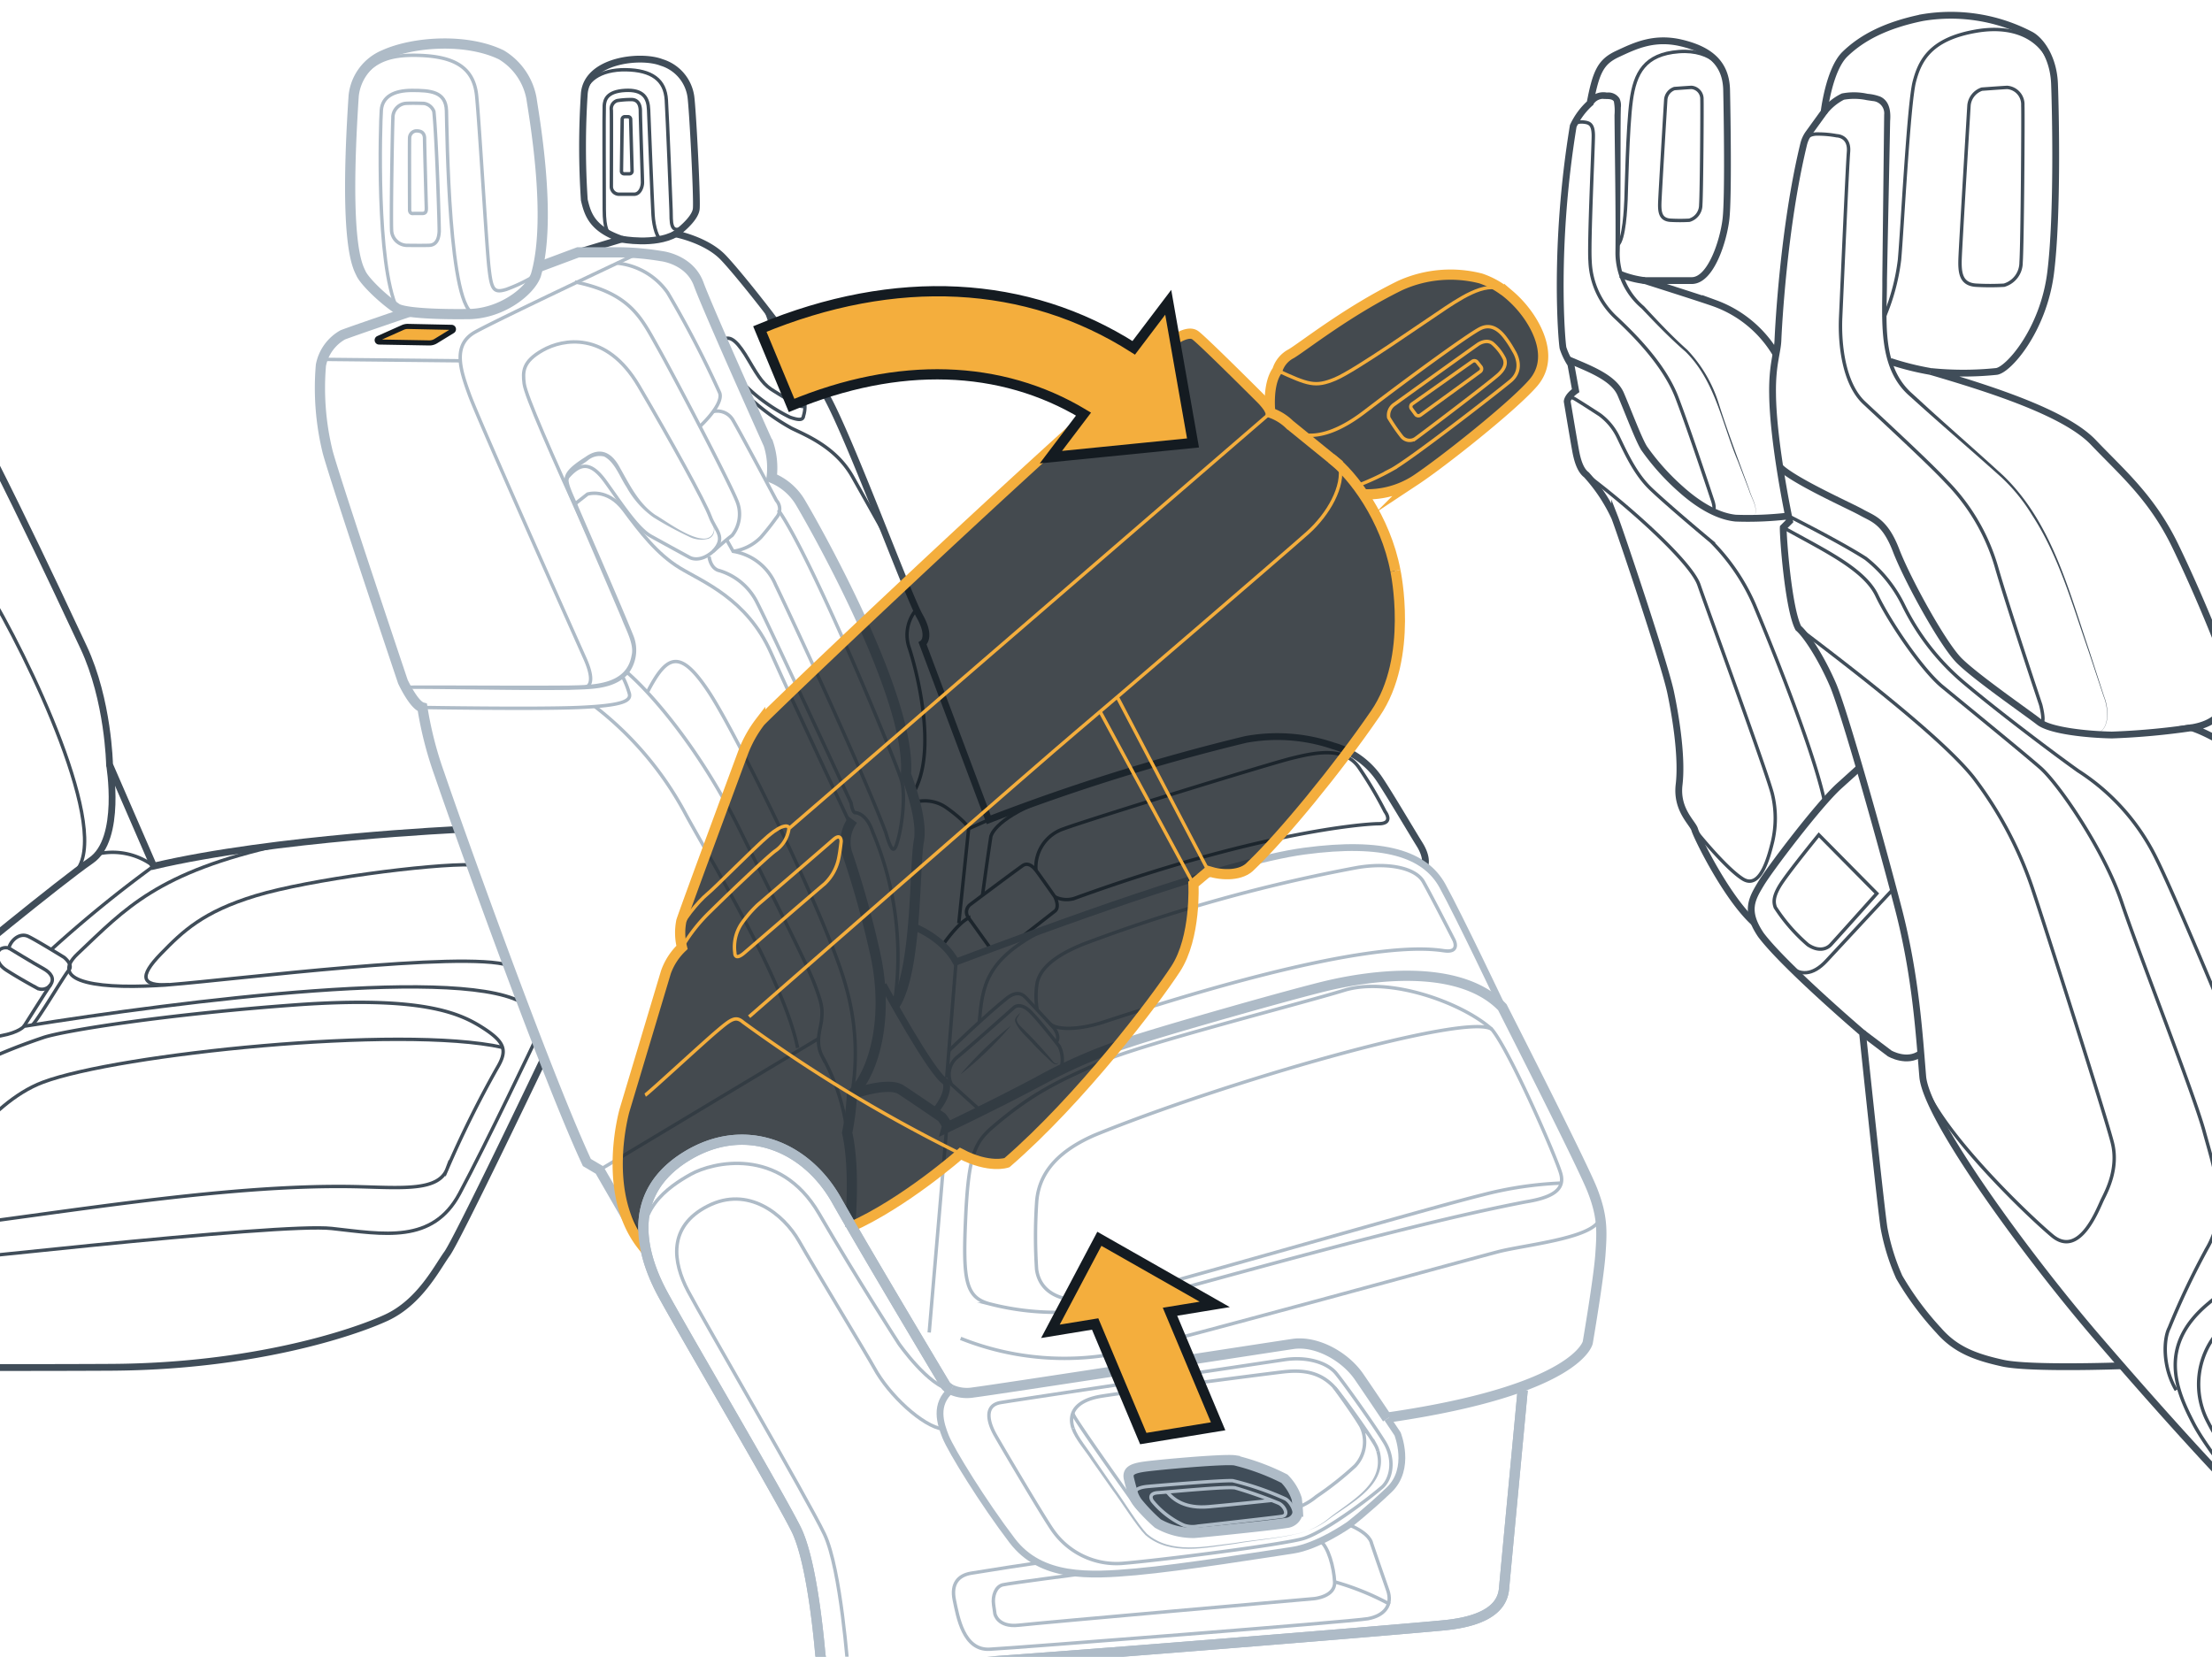 <svg xmlns="http://www.w3.org/2000/svg" width="325" height="243.445" viewBox="0 0 325 243.445"><g id="bc3d2f73-561d-4297-9b0a-8af7a8604670" data-name="below"><path d="M337.941,228.379c-6.952-5.934-19.498-19.838-29.841-31.876s-25.094-32.215-25.602-38.319-1.017-14.751-3.561-24.585-7.969-29.163-9.665-33.063-3.861-7.223-5.048-8.24c-1.5-2.857-2.285-13.784-2.214-14.784l.928-.928s-2.428-11.356-2.5-18.712c-.071-4.285.714-6.071.786-7.856.07-1.744.821-16.637,3.784-28.842a4.571,4.571,0,0,1,.741-1.597l2.26-3.129s.714-6.214,3.071-8.499,5.785-4.214,11.356-5.357a25.293,25.293,0,0,1,15.998,2.571c1.5.857,3.285,3.428,3.428,7.142s.5,19.284-.571,27.783-6.285,14.355-7.999,14.498a47.412,47.412,0,0,1-9.642,0c8.785,2.571,19.784,6.071,23.926,10.427s8.57,8.071,11.999,15.141,7.071,15.998,7.642,18.284,1.071,7.499-5.214,8.499c4.071,1.286,14.713,7.785,19.569,17.141s13.598,28.997,13.598,28.997" style="fill:none;stroke:#404d59;stroke-miterlimit:10"/><path d="M261.497,68.614c2.156,2.113,10.369,5.756,12.012,6.684s3.428,1.286,5.071,5.571,6.856,13.784,9.285,16.212,10.07,7.713,11.713,8.999,6.999,1.857,10.713,1.928a106.488,106.488,0,0,0,11.713-1.071" style="fill:none;stroke:#404d59;stroke-miterlimit:10"/><path d="M264.224,92.297c12.784,9.642,22.069,17.355,25.712,21.926a56.437,56.437,0,0,1,8.856,16.855c2.071,6.214,10.642,33.139,11.57,36.853s-.786,6.999-1.428,8.285-3.357,8.785-7.428,5.356-16.411-15.416-18.811-22.314" style="fill:none;stroke:#404d59;stroke-miterlimit:10;stroke-width:0.5px"/><path d="M311.724,200.692s-13.498.498-17.475-.385-6.893-1.944-9.368-4.772a44.331,44.331,0,0,1-5.833-7.865,32.124,32.124,0,0,1-2.209-7.07c-.353-1.768-3.182-28.811-3.182-28.811s-11.489-9.818-14.935-14.409c-2.386-3.531-1.326-5.298,0-7.508s8.503-11.666,11.489-14.366l2.986-2.7" style="fill:none;stroke:#404d59;stroke-miterlimit:10"/><path d="M262.81,141.868c1.567,1.529,3.511,1.525,5.544-.684s9.807-10.54,9.807-10.54" style="fill:none;stroke:#404d59;stroke-miterlimit:10;stroke-width:0.5px"/><path d="M273.657,151.789l3.977,3.005s2.549,1.502,4.589,0" style="fill:none;stroke:#404d59;stroke-miterlimit:10"/><path d="M257.727,135.576c-4.131-3.76-8.461-12.686-8.726-13.658s-2.74-2.89-2.298-6.615-.353-9.293-1.237-13.535-7.424-23.685-8.219-25.717a24.708,24.708,0,0,0-4.154-6.275c-.707-.53-1.237-1.591-1.591-3.535s-1.237-7.247-1.237-7.247,0-.707,1.237-1.591l-.707-3.889a9.843,9.843,0,0,1-1.149-2.386c-.177-.884-1.414-14.847,1.502-32.611a10.464,10.464,0,0,1,2.475-3.358c.884-4.684,1.591-6.098,4.065-7.247s5.303-2.563,9.368-1.591,6.54,2.916,6.628,6.893.265,15.731-.088,18.913-2.209,9.103-5.037,9.103h-6.893s8.661,2.74,10.34,3.358a17.234,17.234,0,0,1,8.94,7.458" style="fill:none;stroke:#404d59;stroke-miterlimit:10"/><path d="M233.214,14.871A2.773,2.773,0,0,1,236.083,13.6a1.949,1.949,0,0,1,1.852.851,2.38,2.38,0,0,1,.207,1.354l-.023,1.109-.015,2.256c.001,5.229-.003,12.923-.131,18.066a10.181,10.181,0,0,0,3.588,7.764c2.049,2.221,4.085,4.396,6.351,6.415a20.258,20.258,0,0,1,4.585,7.784c1.302,4.158,3.017,8.655,4.521,12.77.357,1.314,1.618,3.029.505,4.239,1.098-1.212-.196-2.926-.563-4.217L255.34,67.772c-2.317-5.464-3.303-11.784-7.695-16.096-2.262-1.957-4.383-4.157-6.447-6.335a10.746,10.746,0,0,1-3.848-8.09c.069-6.09-.09-14.22-.137-20.343a7.442,7.442,0,0,0-.095-2c-.287-.48-1.161-.309-1.643-.387a1.75,1.75,0,0,0-1.443.925l-.817-.577Z" style="fill:#404d59"/><path d="M262.781,75.821c6.58,3.355,9.79,5.237,11.34,6.233a19.797,19.797,0,0,1,5.535,6.864,35.005,35.005,0,0,0,9.162,11.624c5.008,4.207,13.089,10.296,16.521,12.731a32.061,32.061,0,0,1,11.403,12.731c3.543,7.085,15.277,35.536,17.049,40.961s2.967,11.313-2.502,20.989" style="fill:none;stroke:#404d59;stroke-miterlimit:10;stroke-width:0.5px"/><path d="M230.388,52.835c3.093,1.326,6.681,2.623,7.742,5.098s2.651,6.717,3.447,7.954a34.681,34.681,0,0,0,5.391,6.01c2.563,2.298,5.391,3.977,8.042,4.242a50.613,50.613,0,0,0,7.771-.318" style="fill:none;stroke:#404d59;stroke-miterlimit:10"/><path d="M233.092,69.776C239.19,74.283,248.47,82.59,249.619,85.948s10.318,28.457,10.815,30.843a15.133,15.133,0,0,1,0,6.893c-.564,2.298-1.801,7.07-4.364,5.479s-7.07-7.247-7.07-7.247" style="fill:none;stroke:#404d59;stroke-miterlimit:10;stroke-width:0.5px"/><path d="M267.637,16.114a8.303,8.303,0,0,1,2.971-2.376,9.14,9.14,0,0,1,3.788.048,6.799,6.799,0,0,1,1.892.424c1.375.657,1.529,2.228,1.423,3.56-.104,5.726-.36,17.739-.464,23.367.027,5.638-.954,12.606,3.728,16.709l2.647,2.424c3.553,3.214,7.163,6.364,10.699,9.608,7.045,6.787,9.564,16.614,12.599,25.589l2.213,6.84c.808,1.961.965,5.868-2.067,5.533,3.017.297,2.828-3.565,2.008-5.513l-2.272-6.82c-2.364-6.76-4.3-13.779-8.243-19.828a26.207,26.207,0,0,0-4.492-5.524c-4.412-3.973-9.049-7.914-13.453-11.92-4.859-4.151-4-11.375-4.054-17.11.062-6.069.207-18.124.271-24.253a1.812,1.812,0,0,0-1.688-2.026l-.878-.131a8.849,8.849,0,0,0-3.341-.061,7.597,7.597,0,0,0-2.542,2.127l-.745-.667Z" style="fill:#404d59"/><path d="M283.65,54.586a41.377,41.377,0,0,1-5.936-1.486" style="fill:none;stroke:#404d59;stroke-miterlimit:10"/><path d="M241.665,41.23a14.271,14.271,0,0,1-3.556-.904" style="fill:none;stroke:#404d59;stroke-miterlimit:10"/><path d="M276.838,46.584a31.268,31.268,0,0,0,2.247-8.387c.384-4.162,1.345-22.985,2.177-26.187s2.433-6.274,9.028-7.427,10.7,1.838,11.464,6.521" style="fill:none;stroke:#404d59;stroke-miterlimit:10;stroke-width:0.5px"/><path d="M289.296,15.467s-1.247,20.552-1.312,22.601.128,3.713,2.369,3.842a36.403,36.403,0,0,0,4.098,0,3.476,3.476,0,0,0,2.497-3.329c.192-2.817.32-21.577.256-23.113a2.505,2.505,0,0,0-2.305-2.625c-1.152.064-3.713.256-3.713.256A2.808,2.808,0,0,0,289.296,15.467Z" style="fill:none;stroke:#404d59;stroke-miterlimit:10;stroke-width:0.5px"/><path d="M244.745,14.604s-.838,13.804-.881,15.18.086,2.494,1.591,2.58a24.443,24.443,0,0,0,2.752,0,2.334,2.334,0,0,0,1.677-2.236c.129-1.892.215-14.492.172-15.524a1.683,1.683,0,0,0-1.548-1.763c-.774.043-2.494.172-2.494.172A1.886,1.886,0,0,0,244.745,14.604Z" style="fill:none;stroke:#404d59;stroke-miterlimit:10;stroke-width:0.5px"/><path d="M265.008,21.174s.12-1.545,2.105-1.481a15.124,15.124,0,0,1,2.753.256s1.921,0,1.729,2.369-.96,20.04-1.153,24.266.512,9.86,3.457,12.613,9.54,8.838,12.101,11.59a29.743,29.743,0,0,1,7.299,12.42c1.665,5.826,6.531,20.36,6.531,20.36s.89,3.366-.252,2.514" style="fill:none;stroke:#404d59;stroke-miterlimit:10;stroke-width:0.5px"/><path d="M262.01,77.513c5.935,3.325,11.889,6.078,13.746,9.984s6.659,10.948,9.604,13.381,11.717,9.578,14.406,11.928,9.382,12.082,11.958,19.765,10.643,28.235,12.116,33.678,3.713,11.525.448,17.159a111.788,111.788,0,0,0-5.57,11.717c-.832,1.601-1.024,5.698,1.024,9.156" style="fill:none;stroke:#404d59;stroke-miterlimit:10;stroke-width:0.5px"/><path d="M333.818,224.583s-8.955-10.444-11.516-15.374-5.378-11.461,2.241-17.735a16.01,16.01,0,0,1,20.744-.384c4.674,3.842,6.979,6.467,10.756,6.531" style="fill:none;stroke:#404d59;stroke-miterlimit:10;stroke-width:0.5px"/><path d="M336.58,225.984c-6.851-8.195-10.5-13.637-12.421-17.543a11.805,11.805,0,0,1,4.866-15.302c6.851-4.226,12.613-2.881,17.799,1.153s7.107,6.296,9.924,6.541" style="fill:none;stroke:#404d59;stroke-miterlimit:10;stroke-width:0.5px"/><path d="M230.264,58.994s.074-1.005,1.17-.348,3.615,2.299,3.615,2.299a8.819,8.819,0,0,1,2.684,3.234c1.041,2.136,2.465,5.423,4.821,7.669s7.56,6.628,8.82,7.669A30.255,30.255,0,0,1,257.74,88.83c1.742,4.163,8.444,20.433,10.27,28.65" style="fill:none;stroke:#404d59;stroke-miterlimit:10;stroke-width:0.5px"/><path d="M267.229,122.678l8.525,8.619s-6.109,6.82-6.772,7.53-1.894.995-3.362,0a25.541,25.541,0,0,1-4.787-5.494c-.186-.568-.426-1.373.665-3.173S267.229,122.678,267.229,122.678Z" style="fill:none;stroke:#404d59;stroke-miterlimit:10;stroke-width:0.5px"/><path d="M253.602,12.19c.204-1.821-1.925-4.987-6.947-4.605s-6.442,3.166-6.988,7.206-.71,13.375-.764,14.521-.247,5.898-1.242,6.716" style="fill:none;stroke:#404d59;stroke-miterlimit:10;stroke-width:0.5px"/><path d="M231.148,18.518c.262-.538.931-.669,1.696-.56s1.256.382,1.256,2.02-.68,15.831-.477,18.397a11.903,11.903,0,0,0,3.697,8.209c2.784,2.599,7.206,6.995,9.062,11.839s5.241,15.108,5.241,15.108.748,2.075-.527,1.323" style="fill:none;stroke:#404d59;stroke-miterlimit:10;stroke-width:0.5px"/></g><g id="aca552d1-2c48-4640-be89-03968685ff3a" data-name="illustration"><path d="M79.948,155.437S67.252,182.05,65.697,184.21s-4.029,7.147-8.937,9.419-19.617,7.155-40.28,7.289c-13.143.085-45.123,0-45.123,0a4.464,4.464,0,0,1-3.977-2.711,34.324,34.324,0,0,1-1.326-7.4s-.497-3.315.663-4.43.311-1.737-2.91-1.923" style="fill:none;stroke:#404d59;stroke-miterlimit:10"/><path d="M67.517,121.885s-27.173,1.212-44.942,5.388l-6.48-14.918s-.166-9.445-3.811-17.233S-3.126,62.084-9.919,51.181c-4.474-7.258-11.93-11.235-22.7-11.235,5.083-.927,8.865-5.346,8.19-9.62s-3.477-15.483-3.477-15.483-1.25-4.727-9.219-4.592" style="fill:none;stroke:#404d59;stroke-miterlimit:10"/><path d="M-33.967,188.017c23.523-2.499,75.039-8.353,82.713-7.498s14.805,2.278,18.77-5.118,11.298-22.864,11.298-22.864" style="fill:none;stroke:#404d59;stroke-miterlimit:10;stroke-width:0.5px"/><path d="M-14.776,181.124c20.308-2.2,47.137-7.295,67.719-6.734,6.451.176,11.537.59,12.754-2.644a154.684,154.684,0,0,1,7.309-14.742c1.523-2.538,1.354-3.773-2.031-5.948s-8.914-4.754-27.726-3.38-33.884,3.763-36.92,4.797c-7.827,2.665-12.309,5.036-17.229,8.64s-11.464,10.639-13.646,12.717-3.225,8.812,9.769,7.295" style="fill:none;stroke:#404d59;stroke-miterlimit:10;stroke-width:0.5px"/><path d="M73.834,153.909c-15.044-3.336-56.519.999-67.505,5.112-4.318,1.617-7.732,5.142-10.104,7.647s-5.714,5.92-7.125,7.627-2.328,6.776,9.874,5.11" style="fill:none;stroke:#404d59;stroke-miterlimit:10;stroke-width:0.5px"/><path d="M77.366,147.753c-8.124-6.071-50.693-.664-73.841,3.054,0,0-.66.892-3.363,1.39s-7.098,1.209-7.098,1.209-1.342-3.991-10.601-2.422" style="fill:none;stroke:#404d59;stroke-miterlimit:10;stroke-width:0.5px"/><path d="M74.788,141.864C67.94,139.689,34.736,143.921,24.87,144.698s-18.006-.246-13.471-4.535c7.02-6.641,11.687-11.994,29.987-16.053" style="fill:none;stroke:#404d59;stroke-miterlimit:10;stroke-width:0.5px"/><path d="M24.87,144.698c-4.173.235-4.459-1.215-1.233-4.535s6.166-6.178,13.945-8.544,25.645-4.718,31.796-4.538" style="fill:none;stroke:#404d59;stroke-miterlimit:10;stroke-width:0.5px"/><path d="M16.095,112.356S17.96,123.292,13.382,126.44-6.937,142.564-6.937,142.564" style="fill:none;stroke:#404d59;stroke-miterlimit:10"/><path d="M-3.617,152.857l-1.775-1.113a1.976,1.976,0,0,1-.702-2.592c1.148-2.191,3.161-5.963,4.05-7.197,1.28-1.778,1.992-2.995,3.343-2.636.284-1.134,1.581-2.344,2.889-1.703s5.22,3.059,5.22,3.059,1.403,1.077.702,1.89-4.437,7.168-5.344,8.045" style="fill:none;stroke:#404d59;stroke-miterlimit:10;stroke-width:0.5px"/><path d="M3.525,150.807s3.252-5.165,3.892-6.084.097-1.77-1.088-2.413-5.03-2.991-5.03-2.991" style="fill:none;stroke:#404d59;stroke-miterlimit:10;stroke-width:0.5px"/><path d="M-.066,139.564c-.245.199-.91,1.76,1.01,3s4.41,2.583,4.41,2.583a1.556,1.556,0,0,0,2.063-.424" style="fill:none;stroke:#404d59;stroke-miterlimit:10;stroke-width:0.5px"/><path d="M-5.453,141.345c1.012-5.219.33-11.971-4.664-23.519s-8.775-20.597-10.936-23.568-3.915-10.532.811-12.897l4.726-2.365s7.023-3.241,13.371,7.158S16.56,122.453,11.056,128.142" style="fill:none;stroke:#404d59;stroke-miterlimit:10;stroke-width:0.5px"/><path d="M-36.193,82.47c2.579,2.064,7.775.568,7.135-3.952A91.483,91.483,0,0,1-30.035,64.68c.202-2.431-.338-4.526,5.334-6.179s6.54-1.384,8.672,1.047,4.705,6.483,9.091,8.239,7.368,2.63,7.368,2.63" style="fill:none;stroke:#404d59;stroke-miterlimit:10;stroke-width:0.5px"/><path d="M14.415,125.476a9.952,9.952,0,0,1,8.16,1.798A182.193,182.193,0,0,0,7.631,139.449" style="fill:none;stroke:#404d59;stroke-miterlimit:10;stroke-width:0.5px"/><path d="M209.336,127.196s.512-1.076-.778-3.14-4.815-8.07-6.105-9.882a12.145,12.145,0,0,0-6.535-4.564,25.564,25.564,0,0,0-12.902-.946,303.127,303.127,0,0,0-37.746,11.801l-9.717-25.903s1.357-.86-.439-4.042S124.89,64.379,121.364,58.102,108.723,40.388,106.23,37.808s-6.965-3.44-6.965-3.44,2.89-2.064,3.036-3.698-.542-14.79-.8-16.51a6.152,6.152,0,0,0-4.302-4.987C94.105,7.97,86.28,8.829,85.85,13.731a118.764,118.764,0,0,0,0,15.65c.516,2.236,1.242,4.3,5.48,5.761l-6.398,1.939" style="fill:none;stroke:#404d59;stroke-miterlimit:10"/><path d="M91.329,35.142s4.839.946,7.935-.774" style="fill:none;stroke:#404d59;stroke-miterlimit:10"/><path d="M85.803,14.301c.034-2.377,2.343-4.109,6.153-4.051s5.772,1.501,5.946,4.445.635,14.662.693,16.221-.221,3.701,1.939,2.399" style="fill:none;stroke:#404d59;stroke-miterlimit:10;stroke-width:0.5px"/><path d="M89.76,34.498c-.398-.203-.978-.697-.978-3.756s-.058-14.431,0-15.239.346-2.068,3.059-2.217,3.391,1.121,3.456,2.852.549,13.738.653,15.47.663,3.658,1.248,3.511" style="fill:none;stroke:#404d59;stroke-miterlimit:10;stroke-width:0.5px"/><path d="M89.822,27.417s.039-10.579,0-11.237a1.254,1.254,0,0,1,.858-1.395,12.884,12.884,0,0,1,2.087-.155c.74-.007,1.317.465,1.317,1.705s.31,9.726.31,10.462-.398,1.744-1.226,1.744H90.984A1.125,1.125,0,0,1,89.822,27.417Z" style="fill:none;stroke:#404d59;stroke-miterlimit:10;stroke-width:0.5px"/><path d="M91.416,17.527l-.105,7.622a.384.384,0,0,0,.384.39h.789a.384.384,0,0,0,.384-.395l-.209-7.622a.384.384,0,0,0-.384-.374H91.8A.384.384,0,0,0,91.416,17.527Z" style="fill:none;stroke:#404d59;stroke-linecap:round;stroke-linejoin:round;stroke-width:0.5px"/><path d="M106.422,49.82c1-.5,2.056.5,3.612,3.167s2.223,3.612,3.723,4.501,3.667,2.445,4.306,2.223" style="fill:none;stroke:#404d59;stroke-miterlimit:10;stroke-width:0.5px"/><path d="M109.675,56.821A25.247,25.247,0,0,0,116.09,61.322c1.334.445,1.889.445,1.973-.222a4.391,4.391,0,0,0,0-2.611,85.879,85.879,0,0,0-3.806-8.246c-1.167-2.367-1.247-4.221-2.367-5.639" style="fill:none;stroke:#404d59;stroke-miterlimit:10;stroke-width:0.5px"/><path d="M109.675,58.026a31.173,31.173,0,0,0,6.637,4.907c2.167,1.056,6.501,2.778,8.946,7.112s5.072,9.04,5.072,9.04" style="fill:none;stroke:#404d59;stroke-miterlimit:10;stroke-width:0.5px"/><path d="M134.432,89.827a5.78,5.78,0,0,0-.839,5.39c.834,2.5,4.385,15.132.547,21.392" style="fill:none;stroke:#404d59;stroke-miterlimit:10;stroke-width:0.5px"/><path d="M134.579,117.832a5.536,5.536,0,0,1,4.363.778c1.208.834,3.208,2.445,3.375,3.167l2.952-1.312" style="fill:none;stroke:#404d59;stroke-miterlimit:10;stroke-width:0.5px"/><line x1="142.317" y1="121.777" x2="140.872" y2="135.668" style="fill:none;stroke:#404d59;stroke-miterlimit:10;stroke-width:0.5px"/><path d="M138.514,138.868s2.191-3.2,3.802-3.978a1.369,1.369,0,0,1,.278-2c1.167-.889,6.89-5.164,7.668-5.694s1.505.137,1.947.693,2.776,3.89,2.776,3.89.778,1.5,0,2.111-5.051,3.945-5.051,3.945" style="fill:none;stroke:#404d59;stroke-miterlimit:10;stroke-width:0.5px"/><line x1="142.317" y1="134.89" x2="145.579" y2="139.442" style="fill:none;stroke:#404d59;stroke-miterlimit:10;stroke-width:0.5px"/><path d="M152.21,127.889a5.947,5.947,0,0,1,4.109-6.112c3.056-1.167,29.838-9.446,33.395-10.335s7.779-1.778,9.946,1.334a58.212,58.212,0,0,1,3.834,6.471s1.389,1.786-.945,1.797-18.193,1.345-44.658,10.957a3.802,3.802,0,0,1-2.905-.222" style="fill:none;stroke:#404d59;stroke-miterlimit:10;stroke-width:0.5px"/><path d="M144.353,131.567c.742-5.511,1.226-8.623,1.226-8.623s.349-2.442,7.406-5.25" style="fill:none;stroke:#404d59;stroke-miterlimit:10;stroke-width:0.5px"/><path d="M68.507,46.155s-8.272.145-10.158-.798c-2.322-1.596-4.789-4.063-5.297-5.152s-2.54-4.208-1.088-26.122a7.327,7.327,0,0,1,4.499-6.022c4.354-1.959,12.117-2.467,17.197,0a9.44,9.44,0,0,1,4.426,6.385c.29,2.104,3.12,17.56.653,25.977C77.867,42.817,73.58,46.229,68.507,46.155Z" style="fill:none;stroke:#aebbc7;stroke-miterlimit:10;stroke-width:1.5px"/><path d="M52.35,12.373c2.128-3.069,4.184-4.384,9.118-4.239s8.127,1.524,8.562,5.95,1.451,22.058,1.814,25.251.653,3.773,2.54,3.193a23.797,23.797,0,0,0,4.354-2.104" style="fill:none;stroke:#aebbc7;stroke-miterlimit:10;stroke-width:0.5px"/><path d="M58.349,45.357c-3.12-6.603-2.467-27.21-2.322-29.169s1.814-2.902,4.499-2.902,4.987.145,5.069,2.975.3,29.834,4.22,29.834" style="fill:none;stroke:#aebbc7;stroke-miterlimit:10;stroke-width:0.5px"/><path d="M63.749,16.387c.409,3.94.818,17.099.78,17.656s-.149,1.97-1.487,2.007-3.345,0-3.345,0a2.3,2.3,0,0,1-2.156-2.082c-.112-1.933.112-15.389.186-16.615a2.092,2.092,0,0,1,1.821-2.156c1.004-.074,2.751,0,2.751,0A1.845,1.845,0,0,1,63.749,16.387Z" style="fill:none;stroke:#aebbc7;stroke-miterlimit:10;stroke-width:0.5px"/><path d="M60.18,30.772s-.037-9.962,0-10.482a1.059,1.059,0,0,1,.841-1.041,1.699,1.699,0,0,1,.701.058s.655.118.655,1.048.242,9.659.257,10.083c.021.603-.037.929-.595.929H60.775S60.161,31.519,60.18,30.772Z" style="fill:none;stroke:#aebbc7;stroke-miterlimit:10;stroke-width:0.5px"/><path d="M124.888,180.347s.842-8.338-.421-13.897a35.962,35.962,0,0,0,.696-5.643c3.346-3.285,5.62-11.623,3.262-21.393a138.811,138.811,0,0,0-3.958-14.065,5.482,5.482,0,0,1,.842-4.885" style="fill:none;stroke:#aebbc7;stroke-miterlimit:10;stroke-width:1.5px"/><path d="M129.773,144.721s7.221,13.307,9.169,14.234c0,0,.853,1.348-1.505,4.295" style="fill:none;stroke:#aebbc7;stroke-miterlimit:10"/><path d="M79.027,39.288l5.905-2.207h6.133a40.26,40.26,0,0,1,6.133.558s4.126.446,5.464,4.126,10.259,23.53,10.259,23.53a11.293,11.293,0,0,1,.446,4.907,8.697,8.697,0,0,1,4.126,3.457c1.561,2.565,16.504,28.66,15.612,40.146,0,0,2.565,6.356,1.896,9.813s-.211,19.091-3.562,24.099" style="fill:none;stroke:#aebbc7;stroke-miterlimit:10;stroke-width:1.5px"/><path d="M134.141,136.113s4.318,1.555,6.325,5.236c13.716-5.13,39.477-14.72,51.186-16.281s17.731.446,20.296,5.13,8.786,17.809,8.786,17.809" style="fill:none;stroke:#aebbc7;stroke-miterlimit:10"/><path d="M60.164,100.73c7.813-.027,15.629.061,23.428-.001,3.583-.068,8.48-.068,9.211-4.45.415-1.613-.925-3.902-1.462-5.39l-2.297-5.386-4.64-10.76c-1.72-4.1-2.705-4.869,1.583-7.579,2.259-1.641,3.97-.601,5.115,1.594,1.421,2.51,2.732,5.208,5.155,6.885,1.645.912,7.763,5.643,8.626,2.367a2.816,2.816,0,0,0-.24-1.418c.45.85.501,2.172-.567,2.573a3.977,3.977,0,0,1-2.906-.339,49.743,49.743,0,0,1-5.175-2.811,13.314,13.314,0,0,1-3.93-4.42c-1.002-1.489-1.695-3.658-3.29-4.506a2.693,2.693,0,0,0-2.448.599c-1.034.792-2.59,1.467-2.785,2.832-.059.849,1.158,3.148,1.443,3.976,2.142,4.976,6.061,13.931,8.063,18.865a5.704,5.704,0,0,1-.886,5.82c-2.219,2.248-5.684,2.067-8.556,2.199-7.824.089-15.629-.132-23.439-.15v-.5Z" style="fill:#aebbc7"/><path d="M83.249,70.312c1.794-2.118,3.355-2.787,5.697.447s4.684,6.914,6.691,8.029,5.687,3.122,5.687,3.122,1.45.892,3.457-.892,2.788-2.342,2.788-2.342a5.036,5.036,0,0,0,.669-5.13C107.011,70.536,99.094,55.37,96.64,51.021s-4.015-7.918-12.155-9.59" style="fill:none;stroke:#aebbc7;stroke-miterlimit:10;stroke-width:0.5px"/><path d="M85.935,100.98s1.896,0,0-4.238-15.612-35.016-16.95-38.696-2.578-7.36.83-9.256S92.626,37.75,92.626,37.75a5.607,5.607,0,0,1,4.572-.112" style="fill:none;stroke:#aebbc7;stroke-miterlimit:10;stroke-width:0.5px"/><path d="M86.269,78.278c-5.241-11.533-9.033-20.12-9.256-21.904s-.235-3.234,2.726-4.907,9.317-2.899,14.113,5.241,9.702,17.062,10.482,19.181,2.453,3.011.446,5.13" style="fill:none;stroke:#aebbc7;stroke-miterlimit:10;stroke-width:0.5px"/><line x1="47.607" y1="52.809" x2="67.633" y2="53.016" style="fill:none;stroke:#aebbc7;stroke-miterlimit:10;stroke-width:0.5px"/><path d="M92.068,98.749c4.126,3.568,11.086,11.932,16.583,23.084s9.958,19.904,11.073,22.888,1.115,3.541,1.004,4.991-1.021,3.345.047,5.464a30.201,30.201,0,0,1,3.692,11.274" style="fill:none;stroke:#aebbc7;stroke-miterlimit:10;stroke-width:0.5px"/><path d="M88.082,171.925c1.31-.802,32.199-19.321,32.199-19.321" style="fill:none;stroke:#aebbc7;stroke-miterlimit:10;stroke-width:0.5px"/><path d="M94.793,183.559l-6.711-11.634L86.229,170.83c-6.232-13.391-19.54-50.786-21.645-57.019a53.903,53.903,0,0,1-2.527-9.854c-1.263-.337-2.864-3.79-2.864-3.79S49.508,71.363,48.161,66.478A39.422,39.422,0,0,1,47.15,53.676a6.533,6.533,0,0,1,3.2-4.464c1.263-.505,9.813-3.407,9.813-3.407" style="fill:none;stroke:#aebbc7;stroke-miterlimit:10;stroke-width:1.5px"/><path d="M125.163,160.808s5.284-1.937,7.221-.674,5.98,4.043,5.98,4.043.868,1.011.729,1.516c0,0,7.104-3.369,13.42-6.738a75.407,75.407,0,0,1,13.392-5.811c4.38-1.516,24.762-7.327,29.646-8.422s18.613-3.537,25.183,3.285c0,0,11.707,22.993,13.223,26.867s1.432,5.98,1.179,9.517-1.853,12.886-1.853,12.886-1.423,6.93-29.166,10.99" style="fill:none;stroke:#aebbc7;stroke-miterlimit:10;stroke-width:1.5px"/><path d="M95.109,101.733c2.869-5.548,4.793-6.496,9.072,0s17.517,33.76,20.042,42.989a35.895,35.895,0,0,1,.939,16.087" style="fill:none;stroke:#aebbc7;stroke-miterlimit:10;stroke-width:0.5px"/><path d="M106.76,79.317l.957,1.702a8.161,8.161,0,0,1,6.228,4.891c2.234,4.604,12.592,26.902,16.18,36.368,1.016,3.508,1.354,2.899,1.896.8s1.016-6.093.474-8.26-13.202-32.97-18.144-39.876" style="fill:none;stroke:#aebbc7;stroke-miterlimit:10;stroke-width:0.5px"/><path d="M104.182,81.779s.176,1.8,1.551,2.085a9.165,9.165,0,0,1,5.572,4.821c1.625,3.114,13.743,29.314,13.743,29.314s.199,1.422.607,1.422,1.762.363,2.575,2.856a46.978,46.978,0,0,1,3.317,24.292" style="fill:none;stroke:#aebbc7;stroke-miterlimit:10;stroke-width:0.5px"/><line x1="140.466" y1="141.348" x2="139.092" y2="158.383" style="fill:none;stroke:#aebbc7;stroke-miterlimit:10;stroke-width:0.5px"/><path d="M62.057,103.957s16.683.277,23.047,0,7.582-.954,7.379-1.969a12.854,12.854,0,0,0-1.021-2.579" style="fill:none;stroke:#aebbc7;stroke-miterlimit:10;stroke-width:0.5px"/><path d="M87.406,103.823A49.227,49.227,0,0,1,100.54,119.251c3.25,6.093,14.623,24.582,16.654,34.734" style="fill:none;stroke:#aebbc7;stroke-miterlimit:10;stroke-width:0.5px"/><path d="M102.833,62.658s3.556-3.254,2.899-4.947a151.488,151.488,0,0,0-7.63-14.691A10.317,10.317,0,0,0,90.679,38.67" style="fill:none;stroke:#aebbc7;stroke-miterlimit:10;stroke-width:0.5px"/><path d="M104.789,60.475a2.657,2.657,0,0,1,2.927,1.307c1.083,1.819,6.364,11.771,6.364,11.771a1.886,1.886,0,0,1,0,2.505,36.325,36.325,0,0,1-2.302,2.911,7.163,7.163,0,0,1-4.062,2.049" style="fill:none;stroke:#aebbc7;stroke-miterlimit:10;stroke-width:0.5px"/><path d="M84.388,74.126l1.934-1.52s2.911-.948,5.348,2.336,4.874,6.465,8.192,8.496,9.884,4.536,13.405,12.457,11.629,25.149,11.629,25.149" style="fill:none;stroke:#aebbc7;stroke-miterlimit:10;stroke-width:0.5px"/><line x1="139.092" y1="165.692" x2="136.524" y2="195.804" style="fill:none;stroke:#aebbc7;stroke-miterlimit:10;stroke-width:0.5px"/><path d="M141.14,196.67a41.031,41.031,0,0,0,24.56,1.869c9.408-2.298,50.21-13.5,54.403-14.597s15.939-2.151,14.896-5.61" style="fill:none;stroke:#aebbc7;stroke-miterlimit:10;stroke-width:0.5px"/><path d="M219.181,151.246c-4.295-3.886-15.032-7.772-21.679-5.727s-30.065,7.976-35.689,10.533-9.817,4.247-16.055,9.64c-2.557,2.222-3.477,4.165-3.886,13.369s0,11.658,3.681,12.578a39.058,39.058,0,0,0,19.225,0c8.999-2.147,40.16-11.351,59.399-15.032,3.798-.614,5.843-1.738,5.127-4.193S221.84,154.416,219.181,151.246Z" style="fill:none;stroke:#aebbc7;stroke-miterlimit:10;stroke-width:0.5px"/><path d="M219.181,151.246c-3.685-2.516-39.779,7.949-58.391,15.572-6.238,2.733-8.283,6.312-8.488,9.993a74.678,74.678,0,0,0,0,9.715c.204,1.432,1.329,6.749,13.294,3.579S210.592,177.355,217.75,175.6a54.463,54.463,0,0,1,11.697-1.754" style="fill:none;stroke:#aebbc7;stroke-miterlimit:10;stroke-width:0.5px"/><path d="M144.116,163.25l-4.337-3.925a3.29,3.29,0,0,1,.998-4.09c2.22-1.841,8.254-7.229,8.254-7.229s.924-.812,2.438.739,4.171,5.02,4.171,5.02a4.543,4.543,0,0,1,.174,3.486" style="fill:none;stroke:#aebbc7;stroke-miterlimit:10;stroke-width:0.5px"/><path d="M149.955,148.744c-.172.3-.342.602-.533.887-.206.666.701,1.311,1.131,1.786,1.42,1.409,2.797,2.915,4.076,4.457.206.306.625.628.9.216a.418.418,0,0,1-.52.277c-.434-.101-1.085-.897-1.421-1.167-.59-.552-1.153-1.13-1.714-1.711-.923-1.078-2.139-1.977-2.696-3.318-.218-.596.434-.978.777-1.426Z" style="fill:#aebbc7"/><path d="M139.414,154.393s5.558-5.386,8.659-7.825c1.034-.741,1.883-.773,2.621,0s4.134,4.464,4.134,4.464,1.032,1.244.35,2.135" style="fill:none;stroke:#aebbc7;stroke-miterlimit:10;stroke-width:0.5px"/><path d="M148.553,150.701a51.925,51.925,0,0,1-7.413,7.161,51.92,51.92,0,0,1,7.413-7.161Z" style="fill:#aebbc7"/><path d="M143.882,150.197c.481-5.322.856-9.248,9.792-13.726" style="fill:none;stroke:#aebbc7;stroke-miterlimit:10;stroke-width:0.5px"/><path d="M152.393,148.393a11.787,11.787,0,0,1,0-4.019c.413-1.718,1.916-3.721,6.997-5.725a236.813,236.813,0,0,1,40.003-11.164c4.652-.787,8.587.072,9.732,2.075s4.508,8.587,4.508,8.587.93,1.861-1.36,1.574-11.867-2.116-50.164,10.475c-3.65,1.19-6.96,1.184-7.859.209" style="fill:none;stroke:#aebbc7;stroke-miterlimit:10;stroke-width:0.5px"/><path d="M66.491,48.616l-2.473,1.515a1.761,1.761,0,0,1-.952.259l-7.376-.132a.278.278,0,0,1-.108-.531l3.598-1.608a1.76,1.76,0,0,1,.756-.153l6.415.136A.278.278,0,0,1,66.491,48.616Z" style="fill:#f4ae3d;stroke:#141b21;stroke-miterlimit:10;stroke-width:0.75px"/><path d="M224.08,46.168a16.228,16.228,0,0,0-2.34-2.46c-.25-.21-.49-.41-.74-.59-.05-.03-.09-.06-.13-.08a12.175,12.175,0,0,0-3.31-1.72,17.91,17.91,0,0,0-11.85,1.04c-7.63,3.73-14.15,8.9-15.98,10.01a4.087,4.087,0,0,0-2.06,2.47c-1.33,1.81-1.12,5.18-1.06,5.95a7.249,7.249,0,0,0-1.23-1.67s-8.5-8.51-9.75-9.44c-1.26-.94-3.88,1.24-3.88,1.24-22.6,19.54-58.68,54.02-60.06,55.56a17.55,17.55,0,0,0-2.5,4.48s-8.59,23.2-9.08,24.78a8.829,8.829,0,0,0,.09,3.89,9.341,9.341,0,0,0-2.36,3.64l-6.08,20.28s-3.68,12.68,3.03,20.42h.08c-1.04-4.99.13-10.03,5.95-13.63,8.52-5.26,17.56-1.58,22.07,6.41.63,1.11,1.39,2.43,2.24,3.89,7.92-3.58,16-10.7,16-10.7,4.24,2.23,6.82,1.32,6.82,1.32,10.88-9.43,21.75-23.82,24.78-28.48,3.04-4.65,2.62-12.47,2.62-12.47l2.22-1.88c2.1.67,4.87.68,6.23-.8,4.62-4.4,12.62-14.11,18.29-22.38,5.67-8.26,2.94-20.97,2.94-20.97a30.676,30.676,0,0,0-4.72-11.25,13.109,13.109,0,0,0,7.63-2.05c3.98-2.63,14.31-10.82,17.33-14.31C228.29,53.168,225.99,48.638,224.08,46.168Z" style="fill:#141b21;opacity:0.79"/><path d="M152.646,229.673c-.13-.067-8.202,1.201-10.004,1.51s-2.937,1.508-2.425,3.95,1.326,7.417,5.185,7.216,53.12-4.046,55.568-4.486,3.696-2.015,2.913-4.213-2.375-6.883-2.375-6.883-.115-1.377-3.311-2.7" style="fill:none;stroke:#aebbc7;stroke-miterlimit:10;stroke-width:0.5px"/><path d="M159.108,231.25s-10.774,1.396-11.777,1.632-1.541,1.579-1.346,2.927l.194,1.347s.4,2.013,3.515,1.659,43.402-3.902,43.402-3.902,3.121-.283,2.997-2.466-.92-5.101-2.086-5.989" style="fill:none;stroke:#aebbc7;stroke-miterlimit:10;stroke-width:0.5px"/><path d="M196.093,232.447a38.904,38.904,0,0,1,8.112,3.294" style="fill:none;stroke:#aebbc7;stroke-miterlimit:10;stroke-width:0.5px"/><path d="M124.611,245.522s-1.048-14.965-3.484-20.087-17.836-31.539-20.042-35.731-3.046-9.457,2.901-12.48,11.155,1.192,13.414,5.159,10.12,16.925,11.04,18.615c2.192,4.029,7.115,8.581,10.091,9.007" style="fill:none;stroke:#aebbc7;stroke-miterlimit:10;stroke-width:0.5px"/><path d="M139.763,204.206a2.349,2.349,0,0,1-.831-.624s-11.526-19.258-16.041-27.24c-4.516-7.991-13.55-11.673-22.067-6.412-8.527,5.262-7.067,13.624-3.369,20.387,3.707,6.763,16.687,28.788,19.481,34.333,2.099,4.15,3.178,13.825,3.588,18.428a2.739,2.739,0,0,0,2.833,2.497c14.836-.561,82.37-6.099,88.894-6.753,7.106-.712,8.553-3.33,8.733-5.395s2.289-24.352,2.736-29.148" style="fill:none;stroke:#aebbc7;stroke-miterlimit:10;stroke-width:1.5px"/><path d="M195.578,67.351c3.256,2.481,8.01,8.888,9.448,16.524" style="fill:none;stroke:#f4ae3d;stroke-miterlimit:10;stroke-width:1.5px"/><path d="M196.836,68.372s-5.395-4.382-7.363-5.984a7.551,7.551,0,0,0-2.795-1.732c-.037-.652-1.297-1.942-1.297-1.942s-8.501-8.507-9.754-9.445-3.881,1.247-3.881,1.247c-22.595,19.54-58.679,54.018-60.056,55.552a17.627,17.627,0,0,0-2.497,4.482s-8.597,23.208-9.087,24.783a8.781,8.781,0,0,0,.097,3.887,9.327,9.327,0,0,0-2.364,3.64l-6.076,20.282s-3.68,12.684,3.031,20.416" style="fill:none;stroke:#f4ae3d;stroke-miterlimit:10;stroke-width:1.5px"/><path d="M186.63,60.557s-.47-4.06,1.04-6.12a4.087,4.087,0,0,1,2.06-2.47c1.83-1.11,8.35-6.28,15.98-10.01a17.911,17.911,0,0,1,11.85-1.04,12.178,12.178,0,0,1,3.31,1.72c.04.02.08.05.13.08.25.18.49.38.74.59a16.232,16.232,0,0,1,2.34,2.46c1.91,2.47,4.21,7,1.19,10.5-3.02,3.49-13.35,11.68-17.33,14.31a13.109,13.109,0,0,1-7.63,2.05" style="fill:none;stroke:#f4ae3d;stroke-miterlimit:10;stroke-width:1.5px"/><path d="M124.888,180.347c8.005-3.553,16.243-10.811,16.243-10.811,4.24,2.228,6.814,1.317,6.814,1.317,10.888-9.434,21.757-23.825,24.789-28.477s2.612-12.478,2.612-12.478l2.224-1.872c2.102.671,4.87.679,6.224-.801,4.625-4.405,12.621-14.112,18.291-22.378s2.94-20.971,2.94-20.971" style="fill:none;stroke:#f4ae3d;stroke-miterlimit:10;stroke-width:1.5px"/><path d="M139.763,204.206a2.349,2.349,0,0,1-.831-.624s-11.526-19.258-16.041-27.24c-4.516-7.991-13.55-11.673-22.067-6.412-8.527,5.262-7.067,13.624-3.369,20.387,3.707,6.763,16.687,28.788,19.481,34.333,2.099,4.15,3.178,13.825,3.588,18.428a2.739,2.739,0,0,0,2.833,2.497c14.836-.561,82.37-6.099,88.894-6.753,7.106-.712,8.553-3.33,8.733-5.395s2.289-24.352,2.736-29.148" style="fill:none;stroke:#aebbc7;stroke-miterlimit:10;stroke-width:1.5px"/><path d="M203.833,208.456c.878,1.31,1.502,2.247,1.502,2.247s2.063,5.075-1.24,8.222-5.898,5.14-5.898,5.14-4.543,3.192-8.3,3.74c-3.756.558-16.087,2.547-22.984,3.167s-13.963.969-18.192-4.58-8.941-13.169-9.792-15.292c-.767-1.939-1.688-4.735.834-6.894" style="fill:none;stroke:#aebbc7;stroke-miterlimit:10"/><path d="M139.763,204.206a5.619,5.619,0,0,0,3.26.405c3.065-.371,43.477-6.608,46.931-7.119s7.661,1.807,9.73,4.825c1.205,1.753,2.924,4.31,4.15,6.139" style="fill:none;stroke:#aebbc7;stroke-miterlimit:10;stroke-width:1.5px"/><path d="M95.213,184.984c-2.568-6.958,3.168-10.694,6.304-12.439s13.014-4.17,18.81,5.771,11.745,19.137,11.745,19.137,4.431,6.348,7.691,6.753" style="fill:none;stroke:#aebbc7;stroke-miterlimit:10;stroke-width:0.5px"/><path d="M192.071,224.949c-2.926,1.052-7.541,1.34-10.64,1.915-4.321.545-9.463,1.832-13.128-1.287-1.316-1.312-3.65-5.059-4.809-6.574l-3.119-4.43c-.862-1.361-2.397-3.048-2.944-4.596l.473-.162c.465,1.405,2.038,3.231,2.838,4.519l3.063,4.458c1.119,1.501,3.432,5.292,4.688,6.577,3.57,3.089,8.657,1.849,12.921,1.37,3.105-.54,7.705-.769,10.657-1.791Z" style="fill:#aebbc7"/><path d="M202.687,213.146c1.39,4.979-4.109,7.631-7.386,10.051a10.94,10.94,0,0,1-3.23,1.753,10.902,10.902,0,0,0,3.156-1.833c3.082-2.477,8.407-5.096,6.979-9.833l.48-.138Z" style="fill:#aebbc7"/><path d="M157.667,209.896c-.825-2.418.66-4.167,4.145-4.729,4.111-.662,23.78-3.236,26.677-3.57s5.773-.08,8.007,2.792,4.896,6.73,5.607,7.983a3.918,3.918,0,0,1,.344.843" style="fill:none;stroke:#aebbc7;stroke-miterlimit:10;stroke-width:0.5px"/><path d="M157.618,207.698a6.482,6.482,0,0,0,.447.821c1.875,2.978,8.843,12.719,8.843,12.719a5.913,5.913,0,0,0,2.433,1.962" style="fill:none;stroke:#aebbc7;stroke-miterlimit:10;stroke-width:0.5px"/><path d="M196.087,203.903l.001.01c1.701,2.324,3.353,4.739,3.876,5.667a5.183,5.183,0,0,1-.863,5.826,46.766,46.766,0,0,1-5.688,4.5,9.692,9.692,0,0,1-2.762,1.616" style="fill:none;stroke:#aebbc7;stroke-miterlimit:10;stroke-width:0.5px"/><path d="M166.456,219.503s-.306-1.06-.583-2.193.461-1.509,2.122-1.767,11.823-1.2,13.46-.947a33.43,33.43,0,0,1,7.261,2.695,7.441,7.441,0,0,1,1.81,2.96c.11.832.169,1.88.169,1.88a1.869,1.869,0,0,1-1.71,1.663c-1.658.29-12.194,1.377-13.554,1.465a10.563,10.563,0,0,1-5.314-1.382,25.102,25.102,0,0,1-2.985-3.096A4.626,4.626,0,0,1,166.456,219.503Z" style="fill:#404d59;stroke:#aebbc7;stroke-miterlimit:10;stroke-width:1.5px"/><path d="M167.132,220.78c-.436-.699-1.312-2.097,1.508-2.351s11.215-.939,12.487-.843a42.955,42.955,0,0,1,7.75,2.672c.889.517,1.991,2.458.696,3.362" style="fill:none;stroke:#aebbc7;stroke-miterlimit:10;stroke-width:0.5px"/><path d="M173.925,224.123a12.872,12.872,0,0,1-4.6-3.54c-.282-.4-.49-1.153.801-1.235s10.266-.959,11.376-.708a64.075,64.075,0,0,1,6.415,2.265c.772.387,1.525,1.743.453,1.917s-12.364,1.435-12.364,1.435A3.965,3.965,0,0,1,173.925,224.123Z" style="fill:none;stroke:#aebbc7;stroke-miterlimit:10;stroke-width:0.5px"/><path d="M171.486,219.238c.95,1.201,2.713,2.465,6.09,2.169s9.302-.932,9.302-.932" style="fill:none;stroke:#aebbc7;stroke-miterlimit:10;stroke-width:0.5px"/><path d="M188.698,199.804s-39.229,5.882-41.689,6.3-1.842,2.898-.749,4.818,6.983,11.883,8.342,13.841a11.422,11.422,0,0,0,10.163,4.978c5.361-.417,24.072-2.804,26.818-3.684s8.38-4.891,11.441-7.493c1.321-1.123,2.049-3.983.358-6.705s-5.827-8.527-7.081-10.056S192.128,199.29,188.698,199.804Z" style="fill:none;stroke:#aebbc7;stroke-miterlimit:10;stroke-width:0.5px"/><path d="M94.793,160.926c.352-.156,8.38-7.578,10.498-9.37s2.781-2.315,3.901-1.343a216.521,216.521,0,0,0,31.938,19.323" style="fill:none;stroke:#f4ae3d;stroke-miterlimit:10;stroke-width:0.5px"/><path d="M110.066,149.403s43.454-37.998,48.041-41.839S189.165,80.957,192.156,78.273s5.392-6.848,4.68-9.901" style="fill:none;stroke:#f4ae3d;stroke-miterlimit:10;stroke-width:0.5px"/><line x1="177.571" y1="128.026" x2="164.153" y2="102.419" style="fill:none;stroke:#f4ae3d;stroke-miterlimit:10;stroke-width:0.5px"/><line x1="175.347" y1="129.898" x2="161.636" y2="104.57" style="fill:none;stroke:#f4ae3d;stroke-miterlimit:10;stroke-width:0.5px"/><path d="M189.57,63.028s3.32,3.29,10.87-2.47c7.54-5.76,15.25-11.34,16.98-12.24,1.72-.91,3.03.32,3.85,1.47a15.405,15.405,0,0,1,1.15,1.81s1.72,2.54-.49,4.39c-2.22,1.84-15.01,11.77-17.56,13.08a37.2,37.2,0,0,1-4.96,2.3" style="fill:none;stroke:#f4ae3d;stroke-miterlimit:10;stroke-width:0.5px"/><path d="M187.666,54.435c4.567,2.081,5.552,2.491,8.505,1.261s13.206-8.449,16.323-10.499,6.907-4.351,9.246-1.889" style="fill:none;stroke:#f4ae3d;stroke-miterlimit:10;stroke-width:0.5px"/><path d="M204.932,59.369s10.672-7.695,12.296-8.816c0,0,1.276-.851,2.165,0a7.2,7.2,0,0,1,1.663,2.204c.116.387.309,1.121-.812,2.204s-11.754,9.125-12.257,9.473a1.499,1.499,0,0,1-2.088-.348,26.915,26.915,0,0,1-1.856-2.707A1.953,1.953,0,0,1,204.932,59.369Z" style="fill:none;stroke:#f4ae3d;stroke-miterlimit:10;stroke-width:0.5px"/><path d="M207.496,59.345,216.33,53.1a.508.508,0,0,1,.689.096l.553.686a.508.508,0,0,1-.097.73l-8.777,6.387a.508.508,0,0,1-.708-.11l-.61-.828A.508.508,0,0,1,207.496,59.345Z" style="fill:none;stroke:#f4ae3d;stroke-miterlimit:10;stroke-width:0.5px"/><path d="M100.203,139.22a24.421,24.421,0,0,1,4.168-5.282c2.878-2.845,8.196-7.891,9.484-8.866a4.712,4.712,0,0,0,2.06-3.312l70.763-61.105" style="fill:none;stroke:#f4ae3d;stroke-miterlimit:10;stroke-width:0.5px"/><path d="M115.914,121.76c.044-.536-.903-.73-2.995,1.037s-7.878,7.675-9.047,8.618-4.046,4.327-3.959,5.513" style="fill:none;stroke:#f4ae3d;stroke-miterlimit:10;stroke-width:0.5px"/><path d="M108.855,135.871a6.194,6.194,0,0,0-.885,4.154s-.062,1.226,1.377.001,10.487-9.055,11.791-10.139a7.083,7.083,0,0,0,2.104-3.848c.198-.973.347-2.406.347-2.406s.014-1.292-1.171-.24-10.161,8.784-11.075,9.553A17.412,17.412,0,0,0,108.855,135.871Z" style="fill:none;stroke:#f4ae3d;stroke-miterlimit:10;stroke-width:0.5px"/></g><g id="b018c250-4bca-4347-abec-38305c1b91cf" data-name="arrows/icons"><polygon points="178.973 209.589 171.903 192.754 178.476 191.678 161.526 182.038 154.334 195.632 160.907 194.556 167.977 211.39 178.973 209.589" style="fill:#f4ae3d;stroke:#141b21;stroke-miterlimit:10;stroke-width:1.5px"/><path d="M175.282,65.088l-3.639-20.668-5.068,6.69c-15.701-10.015-35.005-11.046-54.936-2.759l4.666,11.225c15.712-6.53,30.744-6.027,42.893,1.271L154.4,67.178Z" style="fill:#f4ae3d;stroke:#141b21;stroke-miterlimit:10;stroke-width:1.5px"/></g></svg>
